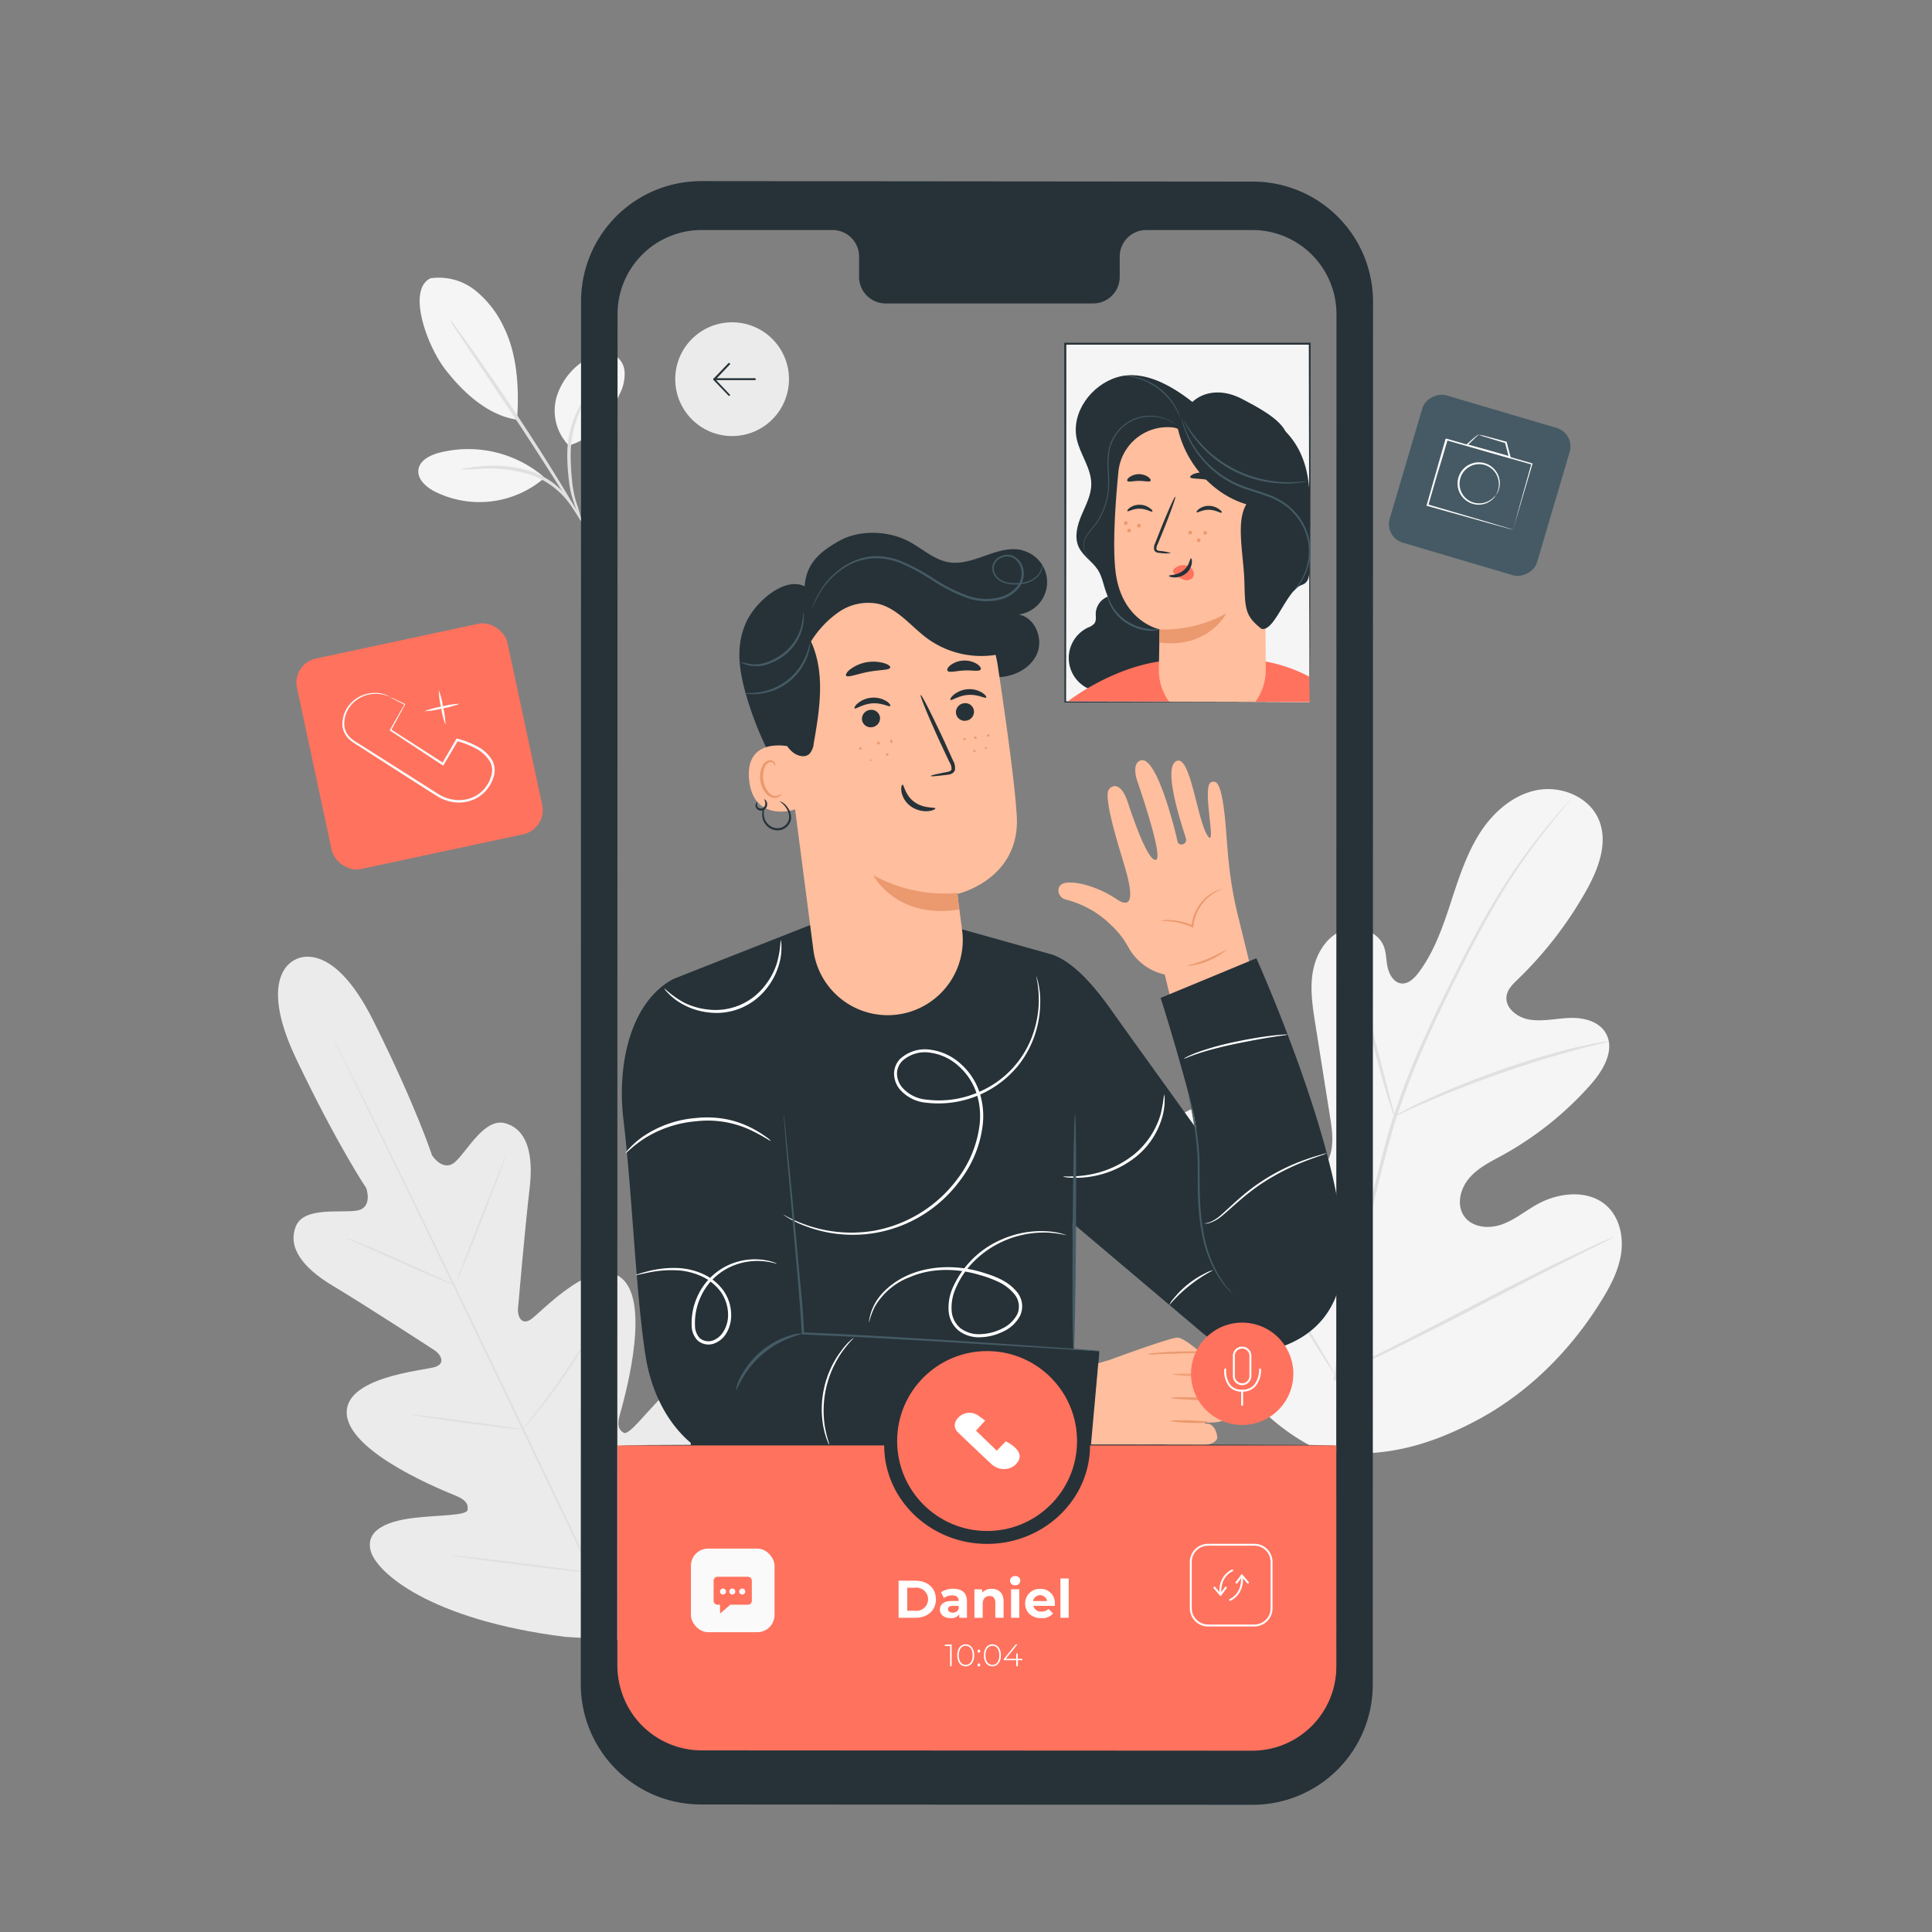 <svg xmlns="http://www.w3.org/2000/svg" viewBox="0 0 500 500"><rect x="0" y="0" width="500" height="500" fill="#808080" stroke="none"/><g id="freepik--background-complete--inject-13"><path d="M76.51,248.32s-10.41,3.59.2,25.83,18.07,33.33,18.07,33.33,1.85,5.14-2.46,5.82-13.72-1.08-15.77,4.11c-2.13,5.39,1.69,10.63,9.58,15.35s24.82,15.7,26.34,16.7,3,3.39.1,4.32-24.16,2.58-22.78,12.64S115.33,386,118,387.11s3.23,2.23,3,3.68-7.46,1.32-13.5,2-12.92,2.6-11.63,8.34,15.41,18.1,50.4,22.49l16.35,1L171.82,411c18.08-30.28,17-49,13.3-53.57s-9.46-.28-13.74,4-8.62,10.08-9.92,9.39-1.82-1.87-1.07-4.61,8.1-27.64,1-34.93-21.48,8.5-24,10.18-3.49-1-3.34-2.74,1.91-21.91,3-31-.65-15.36-6.21-17c-5.35-1.58-9.75,6.91-12.94,9.89s-6.1-1.64-6.1-1.64-4.14-12.7-15.15-34.75S76.3,248.41,76.3,248.41" style="fill:#ebebeb"></path><path d="M163.28,428.5c-8-16.23-21.79-45.31-33.74-70.21s-22.79-47.43-30.73-63.7l-9.42-19.25-2.56-5.24c-.28-.59-.5-1-.65-1.37s-.21-.47-.21-.47.09.15.25.45l.7,1.34,2.65,5.2c2.29,4.51,5.56,11.07,9.56,19.18,8,16.23,18.92,38.74,30.87,63.64s25.67,54,33.61,70.27" style="fill:#e0e0e0"></path><path d="M89.61,320.4a6.25,6.25,0,0,1,1.13.35c.72.26,1.75.65,3,1.15,2.53,1,6,2.49,9.77,4.19l9.68,4.38,2.93,1.31a5.05,5.05,0,0,1,1.07.53,5.38,5.38,0,0,1-1.14-.34c-.72-.26-1.74-.65-3-1.17-2.51-1-6-2.55-9.74-4.25l-9.7-4.32-2.94-1.29A4.23,4.23,0,0,1,89.61,320.4Z" style="fill:#e0e0e0"></path><path d="M118.34,331.29c-.13-.05,2.61-7.31,6.11-16.22S130.9,299,131,299s-2.61,7.31-6.11,16.22S118.47,331.34,118.34,331.29Z" style="fill:#e0e0e0"></path><path d="M135,370.36a5.83,5.83,0,0,1,.69-1l2-2.6c1.7-2.2,4-5.25,6.47-8.7s4.56-6.65,6.07-9l1.79-2.76a4.9,4.9,0,0,1,.71-1,6,6,0,0,1-.54,1.08c-.38.68-.94,1.66-1.66,2.85-1.43,2.38-3.5,5.62-6,9.08s-4.83,6.48-6.59,8.62c-.89,1.07-1.62,1.92-2.14,2.5A5.56,5.56,0,0,1,135,370.36Z" style="fill:#e0e0e0"></path><path d="M106.81,366.23a5.58,5.58,0,0,1,1.12,0l3,.32c2.55.3,6.07.74,10,1.26s7.39,1,9.92,1.4l3,.48a4.76,4.76,0,0,1,1.09.24,4.08,4.08,0,0,1-1.11-.05l-3-.32c-2.54-.29-6.06-.73-9.94-1.25s-7.39-1-9.93-1.4l-3-.48A4.74,4.74,0,0,1,106.81,366.23Z" style="fill:#e0e0e0"></path><path d="M117.11,402.59a7,7,0,0,1,1.43.07l3.87.4c3.27.36,7.78.89,12.76,1.51s9.49,1.2,12.74,1.65l3.86.56a6.84,6.84,0,0,1,1.4.27,7.67,7.67,0,0,1-1.43-.08l-3.87-.4c-3.27-.35-7.78-.88-12.76-1.5s-9.48-1.2-12.74-1.65l-3.85-.56A8.42,8.42,0,0,1,117.11,402.59Z" style="fill:#e0e0e0"></path><path d="M152.34,406.7a8.18,8.18,0,0,1,.84-1.28c.63-.87,1.45-2,2.43-3.39,2-2.86,4.86-6.83,7.85-11.29s5.59-8.57,7.45-11.56l2.2-3.54a10.64,10.64,0,0,1,.86-1.27,7.81,7.81,0,0,1-.69,1.37c-.47.87-1.17,2.11-2.07,3.63-1.78,3-4.34,7.18-7.33,11.65s-5.85,8.41-8,11.23c-1.06,1.4-1.94,2.53-2.56,3.29A8.73,8.73,0,0,1,152.34,406.7Z" style="fill:#e0e0e0"></path><path d="M340.78,375c-25.37-12.53-35.09-41.48-38.25-68.34-.53-4.49-1.73-9.12-.21-13.35s6.07-7.67,10.35-6.4c3.56,1.06,5.59,4.69,7.92,7.6a26.51,26.51,0,0,0,12,8.4c3.06,1,6.72,1.41,9.29-.56,3.52-2.71,3.17-8.1,2.46-12.53L340.4,265c-.7-4.43-1.4-9-.66-13.38s3.19-8.8,7.23-10.62,9.63-.19,11.19,4c.64,1.75.56,3.68,1,5.5s1.57,3.73,3.4,4,3.44-1.28,4.56-2.78c3.9-5.17,6.13-11.42,8.16-17.6s4-12.49,7.37-18,8.57-10.26,14.87-11.59,13.67,1.57,16.23,7.56-.12,12.91-3.33,18.58a100,100,0,0,1-17.63,22.8c-1.25,1.2-2.6,2.51-2.88,4.23-.52,3.11,2.73,5.62,5.8,6.15,3.48.6,7-.29,10.54-.41s7.5.83,9.3,3.9c2.51,4.26-.56,9.59-3.82,13.28A85.85,85.85,0,0,1,388.79,299c-3.09,1.69-6.36,3.26-8.64,6s-3.27,6.92-1.2,9.8,6.3,3.27,9.62,2.12,6.1-3.48,9.17-5.2c5.75-3.23,13.69-4,18.4.66,3.09,3.08,4.05,7.87,3.38,12.19s-2.76,8.29-5.06,12c-8,13-19.13,24.09-32.53,31.15S355.62,378,340.78,375" style="fill:#f5f5f5"></path><path d="M345.13,357.19A402.66,402.66,0,0,1,354.4,312q1.55-5.94,3-11.72c1-3.85,2-7.66,3.21-11.33a199.65,199.65,0,0,1,8.14-20.7c2.91-6.46,5.9-12.48,8.74-18.09s5.61-10.78,8.33-15.39A159.06,159.06,0,0,1,400.28,214c1.89-2.31,3.41-4.06,4.46-5.23.51-.55.9-1,1.2-1.32a3.33,3.33,0,0,1,.43-.43,3.29,3.29,0,0,1-.37.49l-1.14,1.37c-1,1.21-2.48,3-4.33,5.32a170.12,170.12,0,0,0-14.17,20.87c-2.67,4.62-5.4,9.8-8.22,15.41s-5.78,11.64-8.66,18.09a205.15,205.15,0,0,0-8.06,20.63c-1.2,3.65-2.18,7.44-3.19,11.29s-2,7.77-3,11.72a412.93,412.93,0,0,0-9.32,45.11" style="fill:#e0e0e0"></path><path d="M360.88,288.86a8.51,8.51,0,0,1-.72-1.83c-.42-1.19-1-2.93-1.62-5.09-1.3-4.33-2.89-10.36-4.62-17s-3.4-12.65-4.76-16.94c-.68-2.15-1.24-3.88-1.65-5.08A9,9,0,0,1,347,241a8.73,8.73,0,0,1,.84,1.77c.5,1.16,1.15,2.87,1.9,5,1.51,4.26,3.28,10.25,5,16.92s3.21,12.51,4.38,17.06c.54,2.05,1,3.77,1.36,5.16A9.5,9.5,0,0,1,360.88,288.86Z" style="fill:#e0e0e0"></path><path d="M416.31,269.52a13.36,13.36,0,0,1-2.24.61c-1.44.36-3.53.86-6.1,1.56-5.14,1.36-12.17,3.48-19.83,6.17s-14.48,5.43-19.36,7.56c-2.44,1-4.4,1.94-5.76,2.55a12.79,12.79,0,0,1-2.14.89,12.32,12.32,0,0,1,2-1.18c1.32-.7,3.24-1.69,5.67-2.8,4.83-2.27,11.64-5.1,19.32-7.81a205,205,0,0,1,20-6c2.59-.62,4.71-1,6.18-1.29A11.58,11.58,0,0,1,416.31,269.52Z" style="fill:#e0e0e0"></path><path d="M345.67,356a3.69,3.69,0,0,1-.49-.64c-.35-.52-.78-1.15-1.29-1.92-1.12-1.66-2.66-4.12-4.53-7.18-3.75-6.12-8.66-14.73-13.95-24.31s-10.12-18.22-13.73-24.41l-4.3-7.31-1.16-2a3,3,0,0,1-.36-.73,3,3,0,0,1,.5.64l1.29,1.91c1.11,1.67,2.66,4.13,4.53,7.19,3.75,6.11,8.66,14.73,13.95,24.31s10.11,18.22,13.73,24.41l4.3,7.31c.46.8.84,1.46,1.16,2A2.72,2.72,0,0,1,345.67,356Z" style="fill:#e0e0e0"></path><path d="M417.77,320.07a3.76,3.76,0,0,1-.71.42c-.56.29-1.25.65-2.09,1.07l-7.72,3.87c-6.51,3.27-15.46,7.88-25.34,13S363,348.07,356.44,351.2c-3.29,1.57-6,2.81-7.84,3.63l-2.15.93a3.44,3.44,0,0,1-.78.28,2.71,2.71,0,0,1,.71-.43l2.09-1.07,7.71-3.87c6.52-3.26,15.47-7.88,25.35-13S400.41,328,407,324.9c3.29-1.57,6-2.81,7.83-3.63l2.16-.93A2.91,2.91,0,0,1,417.77,320.07Z" style="fill:#e0e0e0"></path><path d="M111.57,72A15.09,15.09,0,0,1,123,75.16a26.57,26.57,0,0,1,7.4,9.54c3.49,7,4,16.08,3.41,23.91-8.64-1.25-15.34-8.85-18.5-12.91-5-6.43-10.1-21.07-3.72-23.75" style="fill:#f5f5f5"></path><path d="M147.2,115.29a12.92,12.92,0,0,1-3.15-12.57,17.16,17.16,0,0,1,8.49-10.18c1.84-1,4.07-1.71,6-.91a5.5,5.5,0,0,1,3.11,4.65,11.23,11.23,0,0,1-1.27,5.68c-2.85,6.09-6.72,11.47-13.19,13.33" style="fill:#f5f5f5"></path><path d="M150.46,134.69a25.29,25.29,0,0,1-2-4.78,23.83,23.83,0,0,1-1.22-5.55,52.81,52.81,0,0,1-.43-6.91,25.82,25.82,0,0,1,3.13-12.17,18.25,18.25,0,0,1,2.23-3.1c.63-.66,1-1,1.05-.94s-1.28,1.53-2.74,4.34a27.68,27.68,0,0,0-2.79,11.89,60.79,60.79,0,0,0,.36,6.81,26.89,26.89,0,0,0,1,5.44A36.51,36.51,0,0,1,150.46,134.69Z" style="fill:#e0e0e0"></path><path d="M116.46,82.75a15.11,15.11,0,0,1,1.63,2.06c1,1.36,2.44,3.34,4.19,5.8,3.49,4.93,8.25,11.8,13.31,19.51s9.44,14.83,12.5,20c1.54,2.6,2.75,4.73,3.56,6.21a15.92,15.92,0,0,1,1.19,2.35,14.31,14.31,0,0,1-1.48-2.18l-3.8-6.06c-3.19-5.12-7.66-12.17-12.71-19.88L121.77,91l-4-6A14,14,0,0,1,116.46,82.75Z" style="fill:#e0e0e0"></path><path d="M140.49,123.2a30.2,30.2,0,0,0-26.93-6c-2.36.64-5,2-5.28,4.4s1.92,4.39,4.08,5.53a25.8,25.8,0,0,0,28.43-3.34" style="fill:#f5f5f5"></path><path d="M119.28,121.46a4.21,4.21,0,0,1,1.34-.32c.88-.16,2.15-.31,3.74-.46a34,34,0,0,1,12.37,1.07,21.31,21.31,0,0,1,6.19,3.06,20.17,20.17,0,0,1,4,3.93,19.42,19.42,0,0,1,2.05,3.17,4.38,4.38,0,0,1,.56,1.27c-.16.09-1.07-1.66-3.09-4.05a20.91,20.91,0,0,0-10-6.54,38.32,38.32,0,0,0-12.08-1.29A42.45,42.45,0,0,1,119.28,121.46Z" style="fill:#e0e0e0"></path></g><g id="freepik--Icons--inject-13"><rect x="363.05" y="105.71" width="39.76" height="39.76" rx="4.98" transform="translate(153.94 457.21) rotate(-73.53)" style="fill:#455a64"></rect><path d="M391.62,137.08a1.91,1.91,0,0,1,.07-.34l.24-.93.95-3.48L396.32,120l.13.24-22.14-6.3.29-.16h0v0l0,.07,0,.15-.08.29-.17.57L374,116c-.22.76-.44,1.51-.65,2.25L372,122.66c-.83,2.85-1.62,5.58-2.35,8.13l-.15-.26,15.9,4.67,4.53,1.36,1.22.37.43.15-.4-.09-1.19-.31-4.52-1.24-16.09-4.5-.21-.06.06-.21c.73-2.55,1.5-5.28,2.32-8.14.41-1.43.82-2.9,1.25-4.39.21-.74.43-1.49.64-2.25l.33-1.14.17-.58.08-.28,0-.15,0-.07v0h0l.3-.16,22.12,6.38.19.06-.05.19c-1.52,5.14-2.78,9.4-3.67,12.43-.44,1.44-.78,2.59-1,3.41-.12.36-.21.65-.28.88A1.92,1.92,0,0,1,391.62,137.08Z" style="fill:#fafafa"></path><path d="M382.74,112.51a13.2,13.2,0,0,1,2,.43c1.24.32,3,.79,5.09,1.37l.11,0,0,.12c.31,1.19.65,2.48,1,3.84l.11.4-.4-.12-2.1-.6c-3.49-1-6.65-1.93-8.95-2.63l-.29-.09.22-.2c1.86-1.71,3.11-2.7,3.2-2.55,0,0-.3.24-.82.72l-2.15,2.08-.07-.29c2.33.62,5.5,1.5,9,2.5l2.1.61-.3.28-1-3.84.15.15c-2.08-.61-3.82-1.15-5-1.53A11.2,11.2,0,0,1,382.74,112.51Z" style="fill:#fafafa"></path><path d="M387.1,128.21s.24-.4.52-1.18a5.2,5.2,0,0,0,0-3.4,5.07,5.07,0,1,0-4.7,6.64,5.28,5.28,0,0,0,3.2-1.17c.64-.52.9-.92.94-.89a1.07,1.07,0,0,1-.17.3,4.14,4.14,0,0,1-.65.73,5.24,5.24,0,0,1-3.31,1.37,5.48,5.48,0,0,1-4.71-2.31,5.39,5.39,0,0,1-1-3.05,5.44,5.44,0,0,1,3.77-5.32,5.44,5.44,0,0,1,6.94,3.6,5.27,5.27,0,0,1-.18,3.57,4.16,4.16,0,0,1-.48.86C387.19,128.14,387.11,128.22,387.1,128.21Z" style="fill:#fafafa"></path><rect x="80.74" y="165.31" width="55.71" height="55.71" rx="6.37" transform="translate(-38.03 27.01) rotate(-12.08)" style="fill:#FF725E"></rect><path d="M101,180.42a5.79,5.79,0,0,1,1,.42l2.8,1.34.11,0-.06.12c-.92,1.71-2.15,4-3.63,6.7l-.06-.26,13.64,8.75-.4.09c1.16-2,2.39-4.09,3.65-6.27l.12-.19.21.05a21.4,21.4,0,0,1,5,1.93,9.6,9.6,0,0,1,4.11,3.86,5,5,0,0,1,.44,1.42l.11.75-.06.76a5.07,5.07,0,0,1-.34,1.47,6.41,6.41,0,0,1-.58,1.38,9.1,9.1,0,0,1-4.35,4.13,9.77,9.77,0,0,1-6,.62,11,11,0,0,1-2.81-1c-.88-.46-1.64-1-2.45-1.5l-9.13-5.83-8.25-5.3-1.91-1.22a11.31,11.31,0,0,1-1.79-1.32,5.4,5.4,0,0,1-1.77-3.77,7.92,7.92,0,0,1,3-6.32,8.52,8.52,0,0,1,5-1.9,8.33,8.33,0,0,1,3.34.51,6.71,6.71,0,0,1,.8.36,1.11,1.11,0,0,1,.26.15,9.87,9.87,0,0,0-4.39-.76,8.28,8.28,0,0,0-4.76,1.92,7.57,7.57,0,0,0-2.75,6A4.92,4.92,0,0,0,90.78,191a11.06,11.06,0,0,0,1.74,1.25l1.91,1.2,8.28,5.24,9.15,5.8c.8.5,1.59,1.05,2.4,1.47a10.19,10.19,0,0,0,2.64.91,9.13,9.13,0,0,0,5.57-.58,8.36,8.36,0,0,0,4-3.83,6.54,6.54,0,0,0,.54-1.29,4.7,4.7,0,0,0,.31-1.32l.06-.67-.1-.65a4.29,4.29,0,0,0-.39-1.26,9,9,0,0,0-3.83-3.59,20.81,20.81,0,0,0-4.84-1.88l.33-.15-3.69,6.25-.16.26-.24-.16L101,189.12l-.16-.1.09-.16,3.77-6.63,0,.17L102,181A6.82,6.82,0,0,1,101,180.42Z" style="fill:#fafafa"></path><path d="M115.29,187.58a19.83,19.83,0,0,1-1.12-4.43,19.57,19.57,0,0,1-.61-4.54,20.49,20.49,0,0,1,1.12,4.44A20.13,20.13,0,0,1,115.29,187.58Z" style="fill:#fafafa"></path><path d="M119,182.12a21.51,21.51,0,0,1-4.52,1.23,22.52,22.52,0,0,1-4.66.72,21.45,21.45,0,0,1,4.52-1.22A21.17,21.17,0,0,1,119,182.12Z" style="fill:#fafafa"></path></g><g id="freepik--character-2--inject-13"><rect x="275.65" y="88.96" width="63.27" height="92.77" style="fill:#f5f5f5"></rect><path d="M338.91,181.73s0-.16,0-.46,0-.74,0-1.31c0-1.17,0-2.87,0-5.08,0-4.45,0-10.92-.07-19.1,0-16.34-.07-39.5-.12-66.82l.24.24-63.26,0h0l.26-.26c0,34.9,0,67.11-.06,92.77l-.2-.21,46,.11,12.74.05,3.35,0c.76,0,1.16,0,1.16,0l-1.11,0-3.31,0-12.7.05-46.14.11h-.21v-.21c0-25.66,0-57.87-.05-92.77V88.7h.26l63.26,0h.24V89c0,27.38-.09,50.59-.12,67,0,8.15,0,14.61-.06,19,0,2.19,0,3.88,0,5,0,.56,0,1,0,1.29S338.91,181.73,338.91,181.73Z" style="fill:#263238"></path><path d="M281.62,178.19a8.72,8.72,0,0,1,.07-15.83,3.67,3.67,0,0,0,1.53-1c.56-.74.34-1.78.36-2.71a4.88,4.88,0,0,1,4.7-4.56l14.25,5.6v15Z" style="fill:#263238"></path><path d="M276.41,181.48S287,173.15,300,171.19s27.51,0,27.51,0a40.11,40.11,0,0,1,11.35,3.93l.07,6.57-14-.05Z" style="fill:#FF725E"></path><path d="M332.93,112.21c-1.36-3.77-7.8-7-11.34-8.89-5.29-2.81-10.09-2-13,.7-5.51-4.32-12.71-8.4-19.42-6.41s-12,9.11-10.51,16c.86,4,3.79,7.58,3.76,11.71,0,2.81-1.42,5.39-2.52,8s-1.91,5.59-.77,8.16c1.07,2.39,3.57,3.82,5,6,1.14,1.8,1.46,4,2.21,6,2.8,7.39,11.76,11.28,19.5,9.71s14-7.65,17.47-14.76,4.4-15.17,4.56-23.06" style="fill:#263238"></path><path d="M327.57,173.43l-.27-55.63-23.4-7.13a12.78,12.78,0,0,0-14.46,11.44c-.84,8.62-1.54,19.46-.71,26,1.63,12.83,11.36,14.76,11.36,14.76s-.08,4.76-.18,10.33a13.78,13.78,0,0,0,2.66,8.41H324.9A13.76,13.76,0,0,0,327.57,173.43Z" style="fill:#ffbe9d"></path><path d="M300.09,162.9a33.34,33.34,0,0,0,17.25-4.13s-4.57,9.12-17.31,7.52Z" style="fill:#eb996e"></path><path d="M308,123.47c.16.49,1.93.32,4,.63s3.71.93,4,.51c.13-.2-.15-.66-.81-1.15a6.8,6.8,0,0,0-2.94-1.13,6.65,6.65,0,0,0-3.14.27C308.34,122.88,308,123.25,308,123.47Z" style="fill:#263238"></path><path d="M291.75,124.45c.3.41,1.53,0,3,0s2.68.36,3,0c.13-.2-.05-.61-.58-1a4.28,4.28,0,0,0-4.81,0C291.81,123.84,291.62,124.25,291.75,124.45Z" style="fill:#263238"></path><path d="M307.55,137.86a.47.47,0,0,0,.48.45.48.48,0,0,0,.46-.48.47.47,0,0,0-.94,0Z" style="fill:#eb996e"></path><path d="M294.28,136a.47.47,0,1,0,.93,0,.48.48,0,0,0-.48-.46A.47.47,0,0,0,294.28,136Z" style="fill:#eb996e"></path><path d="M291.74,137.32a.47.47,0,0,0,.48.45.47.47,0,1,0,0-.94A.48.48,0,0,0,291.74,137.32Z" style="fill:#eb996e"></path><path d="M290.89,135.39a.47.47,0,1,0,.45-.48A.47.47,0,0,0,290.89,135.39Z" style="fill:#eb996e"></path><path d="M309.76,139.85a.46.46,0,0,0,.48.45.47.47,0,1,0-.48-.45Z" style="fill:#eb996e"></path><path d="M311.44,137.92a.47.47,0,1,0,.45-.49A.48.48,0,0,0,311.44,137.92Z" style="fill:#eb996e"></path><path d="M303.74,108.72a22.09,22.09,0,0,1,23.59-1.2c7.25,4.27,11.2,10.43,11.58,20.59v12.95c-.38,5.9.88,9.32-2,10.32-4,1.36-7,12.12-10.42,11.37-4.21-3.27-4.28-5.18-4.43-11.87-.16-7.19-2.32-15.74.5-20.37-9.3-2.77-16.72-11.67-18.14-21.78" style="fill:#263238"></path><path d="M290.68,97.21c0,.07,1.1.07,2.81.46a10.93,10.93,0,0,1,1.38.4,14.85,14.85,0,0,1,1.54.58,18.73,18.73,0,0,1,3.25,1.9,18.53,18.53,0,0,1,2.76,2.56c.36.45.73.87,1,1.3a12.58,12.58,0,0,1,.77,1.21c.88,1.52,1.2,2.58,1.26,2.55a4,4,0,0,0-.22-.73,6,6,0,0,0-.33-.85,10.52,10.52,0,0,0-.53-1.07,12.51,12.51,0,0,0-.75-1.25c-.28-.44-.64-.87-1-1.34a16.24,16.24,0,0,0-6.1-4.52,16.17,16.17,0,0,0-1.57-.58,14,14,0,0,0-1.41-.36,10.71,10.71,0,0,0-1.19-.19,6.41,6.41,0,0,0-.9-.07A3.78,3.78,0,0,0,290.68,97.21Z" style="fill:#455a64"></path><path d="M283.25,146l-.09-.1-.27-.31a14.75,14.75,0,0,1-1-1.19,6.78,6.78,0,0,1-1.21-2.15,3.93,3.93,0,0,1-.16-1.51,4.16,4.16,0,0,1,.52-1.61,27.85,27.85,0,0,1,2.41-3.19,17.95,17.95,0,0,0,3.49-9,35.88,35.88,0,0,0,0-5.48,19.27,19.27,0,0,1,.31-5.4,11,11,0,0,1,5.86-7.2,10.38,10.38,0,0,1,3.81-1,11.45,11.45,0,0,1,5.62,1,12.44,12.44,0,0,1,1.37.77l.34.22c.08,0,.12.08.12.07a8,8,0,0,0-1.78-1.16,11.24,11.24,0,0,0-5.68-1.14,10.33,10.33,0,0,0-3.91,1,11.3,11.3,0,0,0-6,7.35,18.83,18.83,0,0,0-.33,5.48,39.69,39.69,0,0,1,.05,5.44,18,18,0,0,1-3.4,8.89,27.15,27.15,0,0,0-2.4,3.23,4.36,4.36,0,0,0-.53,1.7,4,4,0,0,0,.2,1.57,6.68,6.68,0,0,0,1.27,2.17c.44.53.82.91,1.07,1.16l.3.29Z" style="fill:#455a64"></path><path d="M291.77,132.28c.19.22,1.45-.67,3.2-.63s3,.94,3.22.73-.1-.48-.65-.9a4.43,4.43,0,0,0-2.57-.85,4.26,4.26,0,0,0-2.56.77C291.86,131.8,291.67,132.18,291.77,132.28Z" style="fill:#263238"></path><path d="M309.7,132.57c.2.21,1.45-.68,3.21-.64s3,.95,3.22.74-.1-.49-.66-.91a4.47,4.47,0,0,0-2.57-.84,4.21,4.21,0,0,0-2.56.77C309.79,132.09,309.6,132.47,309.7,132.57Z" style="fill:#263238"></path><path d="M303.07,143.16a11.61,11.61,0,0,0-2.84-.57c-.45-.05-.87-.15-.94-.46a2.27,2.27,0,0,1,.33-1.32c.44-1.08.9-2.21,1.39-3.39,1.94-4.82,3.35-8.79,3.15-8.87s-1.92,3.77-3.86,8.6c-.46,1.19-.91,2.32-1.34,3.41a2.55,2.55,0,0,0-.26,1.75,1.11,1.11,0,0,0,.72.67,3.38,3.38,0,0,0,.76.12A11.42,11.42,0,0,0,303.07,143.16Z" style="fill:#263238"></path><path d="M303.73,147.41a3.17,3.17,0,0,1,2.86-1.12,2.89,2.89,0,0,1,2,1.11,1.83,1.83,0,0,1,.1,2.09,2.11,2.11,0,0,1-2.31.54,6.52,6.52,0,0,1-2.22-1.38,1.89,1.89,0,0,1-.49-.53.59.59,0,0,1,0-.66" style="fill:#FF725E"></path><path d="M308.21,144.48c-.28,0-.32,1.88-2,3.2s-3.68,1.07-3.7,1.34c0,.12.44.38,1.3.42a4.78,4.78,0,0,0,3.09-1,4.14,4.14,0,0,0,1.54-2.69C308.55,145,308.34,144.47,308.21,144.48Z" style="fill:#263238"></path><path d="M338.27,124.55a7,7,0,0,1-1.46.31,27.06,27.06,0,0,1-4.08.28,29.77,29.77,0,0,1-23.44-11.54,27.2,27.2,0,0,1-2.26-3.4,8.18,8.18,0,0,1-.65-1.34,9.1,9.1,0,0,1,.83,1.24,32.9,32.9,0,0,0,2.37,3.27,30.84,30.84,0,0,0,23.16,11.4,33.26,33.26,0,0,0,4-.11A9.6,9.6,0,0,1,338.27,124.55Z" style="fill:#455a64"></path><path d="M334.77,153s.56-.67,1.43-2a16.14,16.14,0,0,0,2.38-6.11,14.33,14.33,0,0,0-1.81-9.39,15.53,15.53,0,0,0-3.73-4.33,18.37,18.37,0,0,0-5.45-2.86c-2-.73-4-1.28-5.95-2a24.85,24.85,0,0,1-5.25-2.66,26,26,0,0,1-7-7,24.32,24.32,0,0,1-3-6,16,16,0,0,1-.5-1.75,4.51,4.51,0,0,1-.12-.63c.06,0,.25.84.81,2.31a26.13,26.13,0,0,0,10.07,12.65,24.72,24.72,0,0,0,5.17,2.58c1.88.7,3.91,1.25,5.95,2a18.91,18.91,0,0,1,5.59,3,15.72,15.72,0,0,1,3.82,4.5,14.5,14.5,0,0,1,1.76,9.68,15.51,15.51,0,0,1-2.58,6.16,12.48,12.48,0,0,1-1.14,1.42A2.91,2.91,0,0,1,334.77,153Z" style="fill:#455a64"></path><path d="M300.09,162.9s-.23.12-.67.21a9,9,0,0,1-1.93.14,12.5,12.5,0,0,1-6-2,11.35,11.35,0,0,1-4.19-4.74,9.56,9.56,0,0,1-.64-1.81,1.82,1.82,0,0,1-.09-.71c.09,0,.32,1,1.06,2.36a11.93,11.93,0,0,0,4.14,4.46,13.47,13.47,0,0,0,5.77,2C299.09,163,300.08,162.81,300.09,162.9Z" style="fill:#455a64"></path></g><g id="freepik--character-1--inject-13"><path d="M312.51,216.26c-2.64-4-4.36-20.31-7.79-19.39-4.38,1.16,1.77,18.53,2.2,20.12s-1.87,2.2-2.18.75c-.44-2.09-5.34-22.49-9.61-20.93-2.37.87-.85,5.19-.85,5.19s6.94,19.85,4.9,20.51-6-10.91-7.35-15c-1.27-3.93-3.38-5.05-4.84-3.21S289.2,218,290.4,222s4.7,14.77-1.38,10.73-12.25-4.92-14.06-4-1.14,3.75,1.09,4.12a27.31,27.31,0,0,1,6.78,2.87,26.22,26.22,0,0,1,4.65,3.63,22.8,22.8,0,0,1,4.63,5.94,14.18,14.18,0,0,0,9.32,6.91h0l1.83,7.47,20.79-7.74-3.46-14.12c-2.74-10.78-2.85-18.5-3.48-25.18-1-10.66-2.4-10.61-3.61-10.22C310.85,203.21,315.09,220.13,312.51,216.26Z" style="fill:#ffbe9d"></path><path d="M316.31,230a22.29,22.29,0,0,0-2.73,1.53,11.72,11.72,0,0,0-4.3,6,10.72,10.72,0,0,0-.44,2.23l0,.36-.32-.15a18.17,18.17,0,0,0-5.74-1.53c-1.49-.15-2.39-.1-2.4-.17a7.36,7.36,0,0,1,2.42-.16,16.49,16.49,0,0,1,5.93,1.4l-.36.21a11.18,11.18,0,0,1,.45-2.35,11.54,11.54,0,0,1,2-3.76,11.15,11.15,0,0,1,2.58-2.34,10.49,10.49,0,0,1,2.1-1A2.39,2.39,0,0,1,316.31,230Z" style="fill:#eb996e"></path><path d="M317.48,245.81A18.73,18.73,0,0,1,307.3,250c0-.15,2.4-.66,5.21-1.84S317.39,245.68,317.48,245.81Z" style="fill:#eb996e"></path><path d="M323.54,350.12a22.6,22.6,0,0,1-12.43-5.24l-33.55-28.36.3,32.69,6.65.48L282.64,374H178.77l0-.58c-6.39-5.44-10.32-13.64-11.71-22.59-2.53-16.18-3.47-42.55-5.73-61.19-1.58-13.12,1.31-30.11,13-36.31l9-3.55h0l28.38-11.18,36.46,1.68,24.34,6.83c6.75,2.56,12.57,10.65,16.72,16.61l20.29,28.23c-.22-4.61-8.62-32.43-9.17-33.68L325.15,248s25.59,56.86,22.15,81.43C344.43,349.9,323.54,350.12,323.54,350.12Z" style="fill:#263238"></path><path d="M275.15,304.52c0-.15,2.27.15,5.82-.37a25.86,25.86,0,0,0,12.42-5.29,21.19,21.19,0,0,0,7-10.53,41.73,41.73,0,0,0,.87-5.1,3.71,3.71,0,0,1,.15,1.4,15.87,15.87,0,0,1-.45,3.82,20.26,20.26,0,0,1-7,10.95,25.08,25.08,0,0,1-12.89,5.27,23.55,23.55,0,0,1-4.35.09A5.94,5.94,0,0,1,275.15,304.52Z" style="fill:#fff"></path><path d="M277.83,349.69c.25,0,.53-13.77.64-30.74s0-30.75-.24-30.76-.52,13.76-.64,30.74S277.59,349.68,277.83,349.69Z" style="fill:#455a64"></path><path d="M190.47,359.82a9.06,9.06,0,0,1,1.13-3.33,21.42,21.42,0,0,1,12.64-10.79,9,9,0,0,1,3.46-.6c0,.13-1.28.39-3.26,1.15a24.18,24.18,0,0,0-12.32,10.52C191.06,358.61,190.6,359.86,190.47,359.82Z" style="fill:#455a64"></path><path d="M202.72,314.38a2.21,2.21,0,0,1,.4.17l1.11.59a37.82,37.82,0,0,0,4.45,1.88,35.23,35.23,0,0,0,17.47,1.5A34.53,34.53,0,0,0,247.86,305a28.71,28.71,0,0,0,5.68-14.12,19.24,19.24,0,0,0-.83-8,16.1,16.1,0,0,0-4.49-6.86,13.54,13.54,0,0,0-7.32-3.56,8.7,8.7,0,0,0-7.33,2.06,4.71,4.71,0,0,0-1.43,3.32,5.82,5.82,0,0,0,1.2,3.42,9.37,9.37,0,0,0,6.34,3.31,25.6,25.6,0,0,0,13.62-1.95,25.25,25.25,0,0,0,14.35-16,26.93,26.93,0,0,0,1.19-7.5,29,29,0,0,0-.35-4.81c-.09-.5-.17-.91-.23-1.23a1.28,1.28,0,0,1-.05-.43,20.09,20.09,0,0,1,1,6.47,26.55,26.55,0,0,1-1.06,7.63,26,26,0,0,1-4.68,9.06,26.67,26.67,0,0,1-23.85,9.56,10.13,10.13,0,0,1-6.87-3.59,6.59,6.59,0,0,1-1.37-3.9A5.53,5.53,0,0,1,233,274a9.51,9.51,0,0,1,8-2.3,14.42,14.42,0,0,1,7.77,3.76,17,17,0,0,1,4.72,7.22,19.93,19.93,0,0,1,.85,8.33,29.22,29.22,0,0,1-5.88,14.49,34.41,34.41,0,0,1-39.9,11.85A25.38,25.38,0,0,1,202.72,314.38Z" style="fill:#fff"></path><path d="M161.9,298.44a5.54,5.54,0,0,1,1-1.27,22.43,22.43,0,0,1,3.36-2.93,28.19,28.19,0,0,1,13.79-4.89,26.76,26.76,0,0,1,8.12.34,24.77,24.77,0,0,1,6.26,2.2,28.08,28.08,0,0,1,3.81,2.32,6,6,0,0,1,1.25,1.05c-.09.14-2-1.27-5.31-2.83a26.12,26.12,0,0,0-14-2.25,29.73,29.73,0,0,0-13.54,4.54C163.54,296.78,162,298.56,161.9,298.44Z" style="fill:#fff"></path><path d="M171.87,255.72a25.46,25.46,0,0,0,5,3.67,18.21,18.21,0,0,0,6.42,1.88,16.09,16.09,0,0,0,14.52-6,18.25,18.25,0,0,0,3.21-5.86,25.57,25.57,0,0,0,1-6.16,5.08,5.08,0,0,1,.21,1.69,15.09,15.09,0,0,1-.62,4.64,17.79,17.79,0,0,1-3.18,6.18A16.4,16.4,0,0,1,183.25,262a17.68,17.68,0,0,1-6.61-2.12,15.45,15.45,0,0,1-3.72-2.84A5.21,5.21,0,0,1,171.87,255.72Z" style="fill:#fff"></path><path d="M224.91,342.32a6.42,6.42,0,0,1,.13-1.18,12.73,12.73,0,0,1,1.1-3.23c1.26-2.68,4.39-6.05,9.33-8.1s11.57-2.61,18.32-.65c3.3,1,7.08,2.19,9.55,5.4a5.79,5.79,0,0,1,.7,5.86,9.22,9.22,0,0,1-4.44,4.19,14.12,14.12,0,0,1-5.9,1.47,8.61,8.61,0,0,1-5.66-1.76,7.23,7.23,0,0,1-2.54-5.14,12.76,12.76,0,0,1,.85-5.39,24.24,24.24,0,0,1,12.84-13,25.27,25.27,0,0,1,12.26-2.1,17.25,17.25,0,0,1,4.48.94c0,.11-1.59-.42-4.5-.62a25.69,25.69,0,0,0-12,2.32,25.09,25.09,0,0,0-7,4.75,22.46,22.46,0,0,0-5.37,8,12.24,12.24,0,0,0-.78,5.07,6.45,6.45,0,0,0,2.26,4.57,7.84,7.84,0,0,0,5.14,1.56,13.41,13.41,0,0,0,5.54-1.38,8.57,8.57,0,0,0,4.06-3.79,5,5,0,0,0-.61-5,11.7,11.7,0,0,0-4.17-3.31,29.32,29.32,0,0,0-4.93-1.83c-6.61-2-13.1-1.6-17.88.46a17.75,17.75,0,0,0-9.27,7.7A18.38,18.38,0,0,0,224.91,342.32Z" style="fill:#fff"></path><path d="M164.49,330a2.81,2.81,0,0,1,.75-.3c.5-.17,1.25-.4,2.22-.64a27,27,0,0,1,8.49-.87,17.87,17.87,0,0,1,5.77,1.43,13.3,13.3,0,0,1,5.39,4.23,11,11,0,0,1,2.09,7.26A8.84,8.84,0,0,1,188,345a6.17,6.17,0,0,1-3.26,2.73,4.3,4.3,0,0,1-4.21-.83A5.59,5.59,0,0,1,179,343a16.68,16.68,0,0,1,1.46-7.41,16.2,16.2,0,0,1,9.09-8.62,16.45,16.45,0,0,1,8.48-.84,13.25,13.25,0,0,1,2.25.57,2.92,2.92,0,0,1,.75.33c0,.08-1.07-.34-3-.58a16.82,16.82,0,0,0-8.21,1.07,15.73,15.73,0,0,0-8.6,8.38,16,16,0,0,0-1.36,7.06,4.86,4.86,0,0,0,1.21,3.33,3.5,3.5,0,0,0,3.39.64,5.45,5.45,0,0,0,2.81-2.38,8.15,8.15,0,0,0,1.13-3.53,10.32,10.32,0,0,0-1.91-6.75,12.71,12.71,0,0,0-5-4,17.64,17.64,0,0,0-5.54-1.47,28.89,28.89,0,0,0-8.36.59C165.58,329.79,164.51,330.08,164.49,330Z" style="fill:#fff"></path><path d="M319,334.8a2.25,2.25,0,0,1-.42-.36,15.51,15.51,0,0,1-1.1-1.13,23.77,23.77,0,0,1-3.27-4.79,32.73,32.73,0,0,1-2.91-8.09A57.69,57.69,0,0,1,310.05,310c-.15-3.73,0-7.3-.12-10.5A72.65,72.65,0,0,0,309,291c-.38-2.41-.77-4.34-1-5.68-.13-.62-.23-1.13-.31-1.54a2,2,0,0,1-.08-.54,1.81,1.81,0,0,1,.18.52c.1.34.24.85.4,1.52.34,1.32.78,3.25,1.21,5.65a65.4,65.4,0,0,1,1,8.54c.12,3.24,0,6.78.16,10.5a58.63,58.63,0,0,0,1.18,10.37,34,34,0,0,0,2.77,8,26.3,26.3,0,0,0,3.09,4.83C318.47,334.23,319,334.76,319,334.8Z" style="fill:#455a64"></path><path d="M314,328.72a37.83,37.83,0,0,0-11.43,9.09,7,7,0,0,1,1.21-1.81,24.23,24.23,0,0,1,3.74-3.7,23.9,23.9,0,0,1,4.45-2.81A7.05,7.05,0,0,1,314,328.72Z" style="fill:#fff"></path><path d="M343.36,298.45A9,9,0,0,1,342,299c-.88.3-2.17.73-3.73,1.33a59.36,59.36,0,0,0-11.6,5.88c-4.26,2.79-7.55,6.06-10.14,8.22a10,10,0,0,1-3.42,2.05,3.78,3.78,0,0,1-1.08.18c-.25,0-.38,0-.38,0a14.32,14.32,0,0,0,1.4-.34,10.84,10.84,0,0,0,3.25-2.15c2.49-2.19,5.77-5.54,10.09-8.36A52.27,52.27,0,0,1,338.14,300c1.58-.56,2.89-.94,3.79-1.18A7.2,7.2,0,0,1,343.36,298.45Z" style="fill:#fff"></path><path d="M333.23,267.75a4,4,0,0,1-1.07.2l-2.93.44c-2.47.38-5.87,1-9.6,1.78s-7.07,1.67-9.44,2.45-3.76,1.45-3.8,1.38a3.85,3.85,0,0,1,.94-.57,27.87,27.87,0,0,1,2.74-1.16,73,73,0,0,1,9.45-2.61c3.74-.8,7.17-1.35,9.66-1.64,1.25-.14,2.26-.23,3-.27A4.37,4.37,0,0,1,333.23,267.75Z" style="fill:#fff"></path><path d="M264.71,142.44c-6.32-1.71-12.65,4.12-19.12,3.08-3.93-.64-7-3.65-10.51-5.47-5.29-2.73-12.64-3-17.85-.08s-8.53,5.86-9,11.79c-4.92-2.61-12.76,3.74-15.3,9.69s-1.65,12,.11,18.21a85.44,85.44,0,0,0,15.14,29.57c.61.77,1.58,1.62,2.45,1.17a2.13,2.13,0,0,0,.87-1.76c.73-5.78-.2-11.61-.89-17.39s-1.14-11.74.5-17.32,5.8-10.77,11.46-12.09c4.19-1,8.61.25,12.43,2.23s7.2,4.67,10.85,7,7.72,4.15,12,4.19,8.83-2.13,10.53-6.08-.54-9.41-4.77-10.15a8.45,8.45,0,0,0,1.13-16.54Z" style="fill:#263238"></path><path d="M202.08,181.12l8.42,64.71a19.4,19.4,0,0,0,22.69,16.59h0A19.43,19.43,0,0,0,249,240.79c-.64-4.87-1.17-8.93-1.2-9.44,0,0,16.27-3.69,15.34-20.15-.45-7.95-2.71-24.26-4.93-39a30.71,30.71,0,0,0-32.48-26l-1.59.11C207.09,148.46,199.43,164.15,202.08,181.12Z" style="fill:#ffbe9d"></path><path d="M247.8,231.11A38.34,38.34,0,0,1,226,226.5s5.88,11.48,22.19,8.87Z" style="fill:#eb996e"></path><path d="M252.06,184a2.34,2.34,0,0,1-2.1,2.52,2.25,2.25,0,0,1-2.56-2,2.35,2.35,0,0,1,2.1-2.52A2.24,2.24,0,0,1,252.06,184Z" style="fill:#263238"></path><path d="M255.23,180.53c-.27.32-2.14-.87-4.67-.69s-4.29,1.57-4.59,1.28c-.14-.12.12-.7.88-1.34a6.53,6.53,0,0,1,3.65-1.41,6.21,6.21,0,0,1,3.74.93C255.06,179.85,255.36,180.38,255.23,180.53Z" style="fill:#263238"></path><path d="M227.75,185.67a2.36,2.36,0,0,1-2.1,2.53,2.26,2.26,0,0,1-2.57-1.95,2.36,2.36,0,0,1,2.1-2.53A2.26,2.26,0,0,1,227.75,185.67Z" style="fill:#263238"></path><path d="M230.42,182.71c-.27.33-2.14-.86-4.67-.68s-4.29,1.57-4.58,1.28c-.15-.13.11-.7.88-1.34a6.43,6.43,0,0,1,3.64-1.41,6.19,6.19,0,0,1,3.74.93C230.25,182,230.55,182.57,230.42,182.71Z" style="fill:#263238"></path><path d="M240.88,200.82c0-.14,1.53-.52,4.06-1,.64-.11,1.24-.28,1.32-.73a3.34,3.34,0,0,0-.56-1.89c-.72-1.51-1.47-3.11-2.25-4.78-3.14-6.81-5.45-12.43-5.18-12.55s3,5.29,6.18,12.11c.75,1.68,1.48,3.28,2.17,4.81a3.79,3.79,0,0,1,.51,2.51,1.63,1.63,0,0,1-1,1,4.64,4.64,0,0,1-1.09.23C242.49,200.84,240.9,201,240.88,200.82Z" style="fill:#263238"></path><path d="M233.57,203.08c.41-.05.6,2.69,3.08,4.48s5.38,1.28,5.43,1.66c0,.17-.61.58-1.84.7a6.82,6.82,0,0,1-4.52-1.24,6,6,0,0,1-2.42-3.76C233.12,203.78,233.38,203.08,233.57,203.08Z" style="fill:#263238"></path><path d="M230.39,172.77c-.2.7-2.75.55-5.69,1.11s-5.28,1.54-5.72,1c-.19-.28.18-1,1.1-1.69a10,10,0,0,1,8.69-1.57C229.89,171.93,230.47,172.43,230.39,172.77Z" style="fill:#263238"></path><path d="M253.79,173.28c-.4.6-2.18.13-4.28.24s-3.84.66-4.29.08c-.2-.27,0-.87.78-1.47a6.2,6.2,0,0,1,6.9-.26C253.69,172.41,254,173,253.79,173.28Z" style="fill:#263238"></path><path d="M204.26,193.21c-.29-.11-11.53-2.57-10.39,8.65S206,209.62,206,209.3,204.26,193.21,204.26,193.21Z" style="fill:#ffbe9d"></path><path d="M202.16,205.4s-.18.15-.5.34a2,2,0,0,1-1.46.18c-1.22-.32-2.41-2.1-2.67-4.11a6.55,6.55,0,0,1,.26-2.86,2.28,2.28,0,0,1,1.32-1.65,1,1,0,0,1,1.21.42c.18.3.13.53.19.55s.22-.22.09-.67a1.25,1.25,0,0,0-.52-.66,1.45,1.45,0,0,0-1.1-.17,2.75,2.75,0,0,0-1.87,1.94,6.6,6.6,0,0,0-.36,3.2c.3,2.25,1.67,4.25,3.34,4.55a2.1,2.1,0,0,0,1.76-.48C202.17,205.67,202.2,205.41,202.16,205.4Z" style="fill:#eb996e"></path><path d="M261.45,168.56a23.79,23.79,0,0,1-21.43-3.3c-4.23-3.11-7.66-7.77-12.77-9a13.37,13.37,0,0,0-10.12,2.1,25.83,25.83,0,0,0-7.25,7.65c3.75,8.14,2.26,17.61.7,26.44a4.52,4.52,0,0,1-1.13,2.68c-1.26,1.12-3.31.46-4.55-.68-2-1.81-2.9-4.51-3.56-7.12a46.42,46.42,0,0,1-1.15-18.24,31.63,31.63,0,0,1,7.56-16.49,29.91,29.91,0,0,1,20.37-9.35,36.68,36.68,0,0,1,21.77,6.13,21.51,21.51,0,0,1,7.45,7.48" style="fill:#263238"></path><path d="M269.71,146.07a2.45,2.45,0,0,1,0,1,4.55,4.55,0,0,1-1.42,2.43,7.17,7.17,0,0,1-4.1,1.69,11.86,11.86,0,0,1-2.8,0,6,6,0,0,1-3-1.13,4,4,0,0,1-1.62-3.08,3.5,3.5,0,0,1,2.19-3,4.37,4.37,0,0,1,2-.4,3.63,3.63,0,0,1,2,.74,5.09,5.09,0,0,1,2,3.81,6,6,0,0,1-1.49,4.25,9.09,9.09,0,0,1-3.91,2.59,14.85,14.85,0,0,1-9.68-.38,42.49,42.49,0,0,1-8.66-4.43,53.74,53.74,0,0,0-7.87-4.3,16.77,16.77,0,0,0-7.86-1.34,15.86,15.86,0,0,0-6.6,2.19,19.86,19.86,0,0,0-7,7.29,25.89,25.89,0,0,0-1.27,2.49,7.54,7.54,0,0,1-.41.88.78.78,0,0,1,.06-.24c.06-.15.13-.39.25-.68a19.89,19.89,0,0,1,1.18-2.55,19.52,19.52,0,0,1,7-7.53A16.23,16.23,0,0,1,225.4,144a17,17,0,0,1,8.09,1.33,52.58,52.58,0,0,1,8,4.3A42.47,42.47,0,0,0,250,154a14.32,14.32,0,0,0,9.32.39A8.45,8.45,0,0,0,263,152a5.35,5.35,0,0,0,1.38-3.87,4.61,4.61,0,0,0-1.72-3.45,3.38,3.38,0,0,0-3.51-.31,3.06,3.06,0,0,0-2,2.62,3.55,3.55,0,0,0,1.44,2.76,5.58,5.58,0,0,0,2.76,1.09,11.82,11.82,0,0,0,2.72,0,7,7,0,0,0,4-1.54,4.71,4.71,0,0,0,1.45-2.29A8.18,8.18,0,0,0,269.71,146.07Z" style="fill:#455a64"></path><path d="M191.54,171.27a19.27,19.27,0,0,0,3.5.66,9.76,9.76,0,0,0,3.74-.66,15.91,15.91,0,0,0,4.07-2.32,13.17,13.17,0,0,0,4.55-7,26.44,26.44,0,0,0,.5-3.53,2.6,2.6,0,0,1,.13,1,11.44,11.44,0,0,1-.25,2.65,12.87,12.87,0,0,1-4.58,7.39,15.72,15.72,0,0,1-4.25,2.37,9.56,9.56,0,0,1-3.93.56,9,9,0,0,1-2.61-.6A3,3,0,0,1,191.54,171.27Z" style="fill:#455a64"></path><path d="M192.59,179.37c0-.1,1.34.1,3.46-.16a15.5,15.5,0,0,0,12.52-9.58c.81-2,1-3.31,1.06-3.29a2.6,2.6,0,0,1,0,.94,14,14,0,0,1-.64,2.49,14.92,14.92,0,0,1-12.85,9.83,13.88,13.88,0,0,1-2.57,0A2.73,2.73,0,0,1,192.59,179.37Z" style="fill:#455a64"></path><path d="M222.77,194a.31.31,0,1,1,.18-.37A.29.29,0,0,1,222.77,194Z" style="fill:#eb996e"></path><path d="M227.52,192.61a.36.36,0,1,1,.17-.41A.31.31,0,0,1,227.52,192.61Z" style="fill:#eb996e"></path><path d="M230.76,192.3c-.15,0-.31-.14-.36-.39s0-.47.19-.5.31.14.36.39S230.91,192.27,230.76,192.3Z" style="fill:#eb996e"></path><path d="M225.35,196.9c-.16,0-.29-.06-.29-.16s.11-.18.26-.19.29.06.29.16S225.5,196.89,225.35,196.9Z" style="fill:#eb996e"></path><path d="M229.7,195.57a.32.32,0,1,1,.23-.36A.29.29,0,0,1,229.7,195.57Z" style="fill:#eb996e"></path><path d="M252.56,191.23a.32.32,0,1,1,.18-.38A.29.29,0,0,1,252.56,191.23Z" style="fill:#eb996e"></path><path d="M255.83,190.7c-.15,0-.3-.11-.34-.3a.32.32,0,0,1,.22-.39c.15,0,.3.11.33.3A.31.31,0,0,1,255.83,190.7Z" style="fill:#eb996e"></path><path d="M249.66,191.51a.25.25,0,1,1-.13-.47.25.25,0,1,1,.13.47Z" style="fill:#eb996e"></path><path d="M252.32,194.63a.29.29,0,0,1-.39-.15.28.28,0,1,1,.49-.26A.3.3,0,0,1,252.32,194.63Z" style="fill:#eb996e"></path><path d="M255.1,193.88a.26.26,0,0,1-.23-.29.28.28,0,1,1,.23.29Z" style="fill:#eb996e"></path><path d="M197.87,208.76a7,7,0,0,0-.13,2.58,3.72,3.72,0,0,0,1.39,2.27,3.37,3.37,0,0,0,3.08.58,3.12,3.12,0,0,0,2-2.33,4,4,0,0,0-.65-2.59,5.6,5.6,0,0,0-1.78-1.86c0-.08,1.16.19,2.12,1.65a4.26,4.26,0,0,1,.82,2.88,3.57,3.57,0,0,1-2.37,2.78,3.83,3.83,0,0,1-3.58-.71,4,4,0,0,1-1.46-2.61,4.19,4.19,0,0,1,.18-2C197.68,209,197.84,208.75,197.87,208.76Z" style="fill:#263238"></path><path d="M197.77,206.86c0-.06.42.11.68.72a1.69,1.69,0,0,1,0,1.14,1.63,1.63,0,0,1-1,1,1.53,1.53,0,0,1-1.42-.25,1.27,1.27,0,0,1-.5-1.06c.05-.7.51-.91.53-.85s-.2.34-.13.84a.91.91,0,0,0,.4.66,1.08,1.08,0,0,0,.93.13,1.2,1.2,0,0,0,.7-.68,1.38,1.38,0,0,0,.08-.84C198,207.19,197.71,206.92,197.77,206.86Z" style="fill:#263238"></path><path d="M284.24,352.81,282.33,374l10,0,8.84-.14a62.1,62.1,0,0,0,10.14.27,1,1,0,0,0,.47-.11,8.07,8.07,0,0,0,1.54-.37h0v0c.9-.33,1.83-.91,1.69-1.9-.44-3-2.24-3.28-2.24-3.28l-.91-.06-.07-.26c1.37,0,2.52,0,3.13-.1.29,0,.45-.07.47-.11s3.54-.42,3.27-2.29c-.43-3-2.24-3.28-2.24-3.28l-2.91-.19c1.41,0,2.61,0,3.24-.1.28,0,.45-.06.47-.1s3.54-.43,3.27-2.3c-.44-3-2.24-3.27-2.24-3.27l-2.41-.17c1.14,0,2.09,0,2.62-.09.29,0,.45-.07.47-.11s3.54-.42,3.27-2.29c-.43-3-2.24-3.28-2.24-3.28s-5.57-.4-9.39-.55c0,0-4.34-3.92-6-3.74-2.55.27-17.4,5.76-17.4,5.76Z" style="fill:#ffbe9d"></path><path d="M303,367.75c0,.18,2.23.39,4.95.48s4.92,0,4.9-.16-2.23-.39-4.95-.48S303,367.58,303,367.75Z" style="fill:#eb996e"></path><path d="M302.94,361.76c0,.17,3.15.43,7,.57s7,.1,7.06-.07-3.15-.44-7-.57S303,361.58,302.94,361.76Z" style="fill:#eb996e"></path><g style="opacity:0.78"><path d="M303.45,355.66c0,.18,3.14.44,7,.57s7.06.11,7.06-.07-3.14-.43-7-.57S303.45,355.49,303.45,355.66Z" style="fill:#eb996e"></path></g><path d="M312.18,349.94a10.61,10.61,0,0,1-2.24.17l-5.41.18-5.41.19a9.44,9.44,0,0,1-2.25,0,9.71,9.71,0,0,1,2.23-.34c1.38-.14,3.3-.28,5.41-.35s4-.07,5.43,0A9,9,0,0,1,312.18,349.94Z" style="fill:#eb996e"></path><path d="M284.51,349.69h-.35l-1-.05-3.9-.23-14.33-.88c-12.11-.74-28.84-1.79-47.32-2.73l-9.9-.45h-.24v-.24c-.15-4-.52-7.94-.81-11.7s-.63-7.37-.93-10.79c-.6-6.84-1.14-12.94-1.6-18.05s-.8-9.16-1-12c-.12-1.38-.2-2.46-.27-3.23,0-.35,0-.63-.05-.84a1.59,1.59,0,0,1,0-.29,1,1,0,0,1,.05.28c0,.22.06.49.11.84.08.77.2,1.85.35,3.23.29,2.84.7,6.92,1.21,12s1.07,11.2,1.72,18c.3,3.42.62,7,1,10.79s.68,7.66.84,11.74l-.25-.26,9.91.44c18.48.94,35.21,2.05,47.31,2.88l14.33,1,3.89.32,1,.1Z" style="fill:#455a64"></path><path d="M214.64,374a4.56,4.56,0,0,1-.5-1.08,9.71,9.71,0,0,1-.46-1.31,14.84,14.84,0,0,1-.47-1.79,18.32,18.32,0,0,1-.37-2.22,25.38,25.38,0,0,1-.17-2.57,25.46,25.46,0,0,1,2.58-11.45,24.71,24.71,0,0,1,1.26-2.25,20.93,20.93,0,0,1,1.29-1.84A15.34,15.34,0,0,1,219,348a8.36,8.36,0,0,1,1-1,6.39,6.39,0,0,1,.91-.77c.08.08-1.2,1.2-2.79,3.39a21.24,21.24,0,0,0-1.21,1.85c-.43.67-.79,1.44-1.2,2.23A26.62,26.62,0,0,0,213.15,365a25.26,25.26,0,0,0,.12,2.53,19,19,0,0,0,.3,2.19C214.07,372.36,214.74,373.92,214.64,374Z" style="fill:#fff"></path><path d="M346.38,374.08c0,.14-41.64.26-93,.26s-93-.12-93-.26,41.63-.26,93-.26S346.38,373.93,346.38,374.08Z" style="fill:#263238"></path></g><g id="freepik--Device--inject-13"><path d="M324.26,47,181.5,46.87A31.1,31.1,0,0,0,150.38,78l-.07,357.92A31.11,31.11,0,0,0,181.39,467l142.77.08A31.09,31.09,0,0,0,355.27,436l.07-357.92A31.09,31.09,0,0,0,324.26,47Zm21.55,383.79A21.77,21.77,0,0,1,324,452.53l-142.48-.08a21.78,21.78,0,0,1-21.77-21.79l.07-349.35a21.77,21.77,0,0,1,21.79-21.78h34a6.88,6.88,0,0,1,6.72,7v5a6.88,6.88,0,0,0,6.72,7l54,0a6.87,6.87,0,0,0,6.73-7v-5a6.87,6.87,0,0,1,6.72-7h27.68A21.78,21.78,0,0,1,345.88,81.4Z" style="fill:#263238"></path><rect x="220.29" y="374.08" width="74.08" height="32.98" style="fill:#263238"></rect><path d="M345.82,374.08H282.1c0,14.05-12,25.48-26.64,25.48s-26.63-11.43-26.63-25.48h-69v57.15A21.78,21.78,0,0,0,181.57,453l142.48.08a21.77,21.77,0,0,0,21.79-21.78Z" style="fill:#FF725E"></path><path d="M232.55,409.08h4.36c3.14,0,5.3,1.9,5.3,4.8s-2.16,4.8-5.3,4.8h-4.36Zm4.25,7.78a3,3,0,1,0,0-5.95h-2v5.95Z" style="fill:#fff"></path><path d="M250.25,414.47v4.21h-2v-.91a2.43,2.43,0,0,1-2.25,1c-1.73,0-2.76-1-2.76-2.23s.92-2.21,3.17-2.21h1.7c0-.92-.55-1.45-1.7-1.45a3.55,3.55,0,0,0-2.12.68l-.77-1.49a5.64,5.64,0,0,1,3.18-.9C249,411.19,250.25,412.24,250.25,414.47Zm-2.14,1.88v-.75h-1.46c-1,0-1.32.37-1.32.86s.45.89,1.2.89A1.57,1.57,0,0,0,248.11,416.35Z" style="fill:#fff"></path><path d="M259.73,414.46v4.22h-2.14v-3.89c0-1.19-.55-1.74-1.5-1.74s-1.77.63-1.77,2v3.64h-2.14v-7.37h2v.86a3.23,3.23,0,0,1,2.44-1C258.41,411.19,259.73,412.21,259.73,414.46Z" style="fill:#fff"></path><path d="M261.4,409.08a1.22,1.22,0,0,1,1.33-1.19,1.2,1.2,0,0,1,1.33,1.15,1.24,1.24,0,0,1-1.33,1.24A1.23,1.23,0,0,1,261.4,409.08Zm.26,2.23h2.14v7.37h-2.14Z" style="fill:#fff"></path><path d="M273,415.6h-5.58a2,2,0,0,0,2.11,1.48,2.49,2.49,0,0,0,1.85-.71l1.14,1.23a3.85,3.85,0,0,1-3,1.19c-2.55,0-4.21-1.6-4.21-3.8a3.76,3.76,0,0,1,3.93-3.8A3.66,3.66,0,0,1,273,415C273,415.19,273,415.42,273,415.6Zm-5.61-1.25H271a1.85,1.85,0,0,0-3.64,0Z" style="fill:#fff"></path><path d="M274.44,408.51h2.14v10.17h-2.14Z" style="fill:#fff"></path><path d="M246.29,425.58v5.63h-.41V426h-1.37v-.37Z" style="fill:#fff"></path><path d="M247.72,428.4c0-1.76.91-2.86,2.2-2.86s2.21,1.1,2.21,2.86-.91,2.85-2.21,2.85S247.72,430.16,247.72,428.4Zm4,0c0-1.57-.73-2.48-1.8-2.48s-1.79.91-1.79,2.48.73,2.47,1.79,2.47S251.72,430,251.72,428.4Z" style="fill:#fff"></path><path d="M253,427.32a.34.34,0,1,1,.67,0,.34.34,0,1,1-.67,0Zm0,3.58a.34.34,0,1,1,.67,0,.34.34,0,1,1-.67,0Z" style="fill:#fff"></path><path d="M254.62,428.4c0-1.76.91-2.86,2.21-2.86s2.2,1.1,2.2,2.86-.91,2.85-2.2,2.85S254.62,430.16,254.62,428.4Zm4,0c0-1.57-.73-2.48-1.79-2.48s-1.8.91-1.8,2.48.74,2.47,1.8,2.47S258.62,430,258.62,428.4Z" style="fill:#fff"></path><path d="M264.62,429.65h-1.19v1.56H263v-1.56h-3.21v-.3l3.06-3.77h.46l-3,3.71H263v-1.38h.39v1.38h1.19Z" style="fill:#fff"></path><rect x="178.81" y="400.77" width="21.64" height="21.64" rx="4.45" style="fill:#fafafa"></rect><path d="M324.63,420.93h-12a4.71,4.71,0,0,1-4.7-4.7v-12a4.7,4.7,0,0,1,4.7-4.69h12a4.7,4.7,0,0,1,4.7,4.69v12A4.71,4.71,0,0,1,324.63,420.93Zm-12-20.9a4.2,4.2,0,0,0-4.2,4.19v12a4.21,4.21,0,0,0,4.2,4.2h12a4.2,4.2,0,0,0,4.2-4.2v-12a4.2,4.2,0,0,0-4.2-4.19Z" style="fill:#fff"></path><path d="M193.57,408.07h-7.89a1,1,0,0,0-1,1v5.22a1,1,0,0,0,1,1h.67v2.3l2.66-2.3h4.56a1,1,0,0,0,1-1V409.1A1,1,0,0,0,193.57,408.07Zm-6.45,4.6a.78.78,0,1,1,.77-.77A.77.77,0,0,1,187.12,412.67Zm2.4,0a.78.78,0,1,1,.78-.77A.78.78,0,0,1,189.52,412.67Zm2.57,0a.78.78,0,1,1,.78-.77A.78.78,0,0,1,192.09,412.67Z" style="fill:#FF725E"></path><path d="M315.88,413a.25.25,0,0,1-.24-.23c-.6-5,3.12-6.57,3.16-6.58a.25.25,0,0,1,.32.13.24.24,0,0,1-.13.33c-.14.06-3.41,1.47-2.86,6.07a.24.24,0,0,1-.22.27Z" style="fill:#fff"></path><path d="M315.88,413a.28.28,0,0,1-.19-.09l-1.57-1.85a.25.25,0,0,1,0-.36.26.26,0,0,1,.35,0l1.37,1.62,1.21-1.61a.24.24,0,0,1,.35,0,.25.25,0,0,1,.05.35l-1.4,1.85a.26.26,0,0,1-.19.1Z" style="fill:#fff"></path><path d="M318.36,414.3a.25.25,0,0,1-.23-.16.25.25,0,0,1,.13-.32c.14-.06,3.41-1.48,2.86-6.07a.25.25,0,0,1,.22-.28.27.27,0,0,1,.28.22c.59,5-3.13,6.57-3.17,6.59Z" style="fill:#fff"></path><path d="M320,409.82a.23.23,0,0,1-.15-.05.25.25,0,0,1-.05-.35l1.4-1.85a.24.24,0,0,1,.19-.1h0a.28.28,0,0,1,.19.09l1.57,1.85a.25.25,0,0,1,0,.35.26.26,0,0,1-.36,0l-1.37-1.62-1.21,1.6A.23.23,0,0,1,320,409.82Z" style="fill:#fff"></path><circle cx="189.47" cy="98.13" r="14.72" style="fill:#ebebeb"></circle><path d="M188.68,102.43a.27.27,0,0,1-.18-.08l-3.84-4a.26.26,0,0,1,0-.35l3.84-4a.26.26,0,0,1,.36,0,.25.25,0,0,1,0,.36l-3.67,3.86,3.67,3.87a.25.25,0,0,1,0,.36A.29.29,0,0,1,188.68,102.43Z" style="fill:#263238"></path><path d="M195.35,98.38H184.84a.25.25,0,0,1-.25-.25.26.26,0,0,1,.25-.25h10.51a.25.25,0,0,1,.25.25A.25.25,0,0,1,195.35,98.38Z" style="fill:#263238"></path><circle cx="321.46" cy="355.51" r="13.24" transform="translate(-81.13 615.6) rotate(-80.74)" style="fill:#FF725E"></circle><path d="M321.46,358.48a2.39,2.39,0,0,1-2.39-2.38v-5.21a2.39,2.39,0,0,1,4.78,0v5.21A2.39,2.39,0,0,1,321.46,358.48Zm0-9.47a1.89,1.89,0,0,0-1.89,1.88v5.21a1.89,1.89,0,0,0,3.78,0v-5.21A1.89,1.89,0,0,0,321.46,349Z" style="fill:#fff"></path><path d="M321.46,360.16a4.29,4.29,0,0,1-3.35-1.33,6.38,6.38,0,0,1-1.27-4.43.25.25,0,0,1,.5.05,6,6,0,0,0,1.14,4.05,3.83,3.83,0,0,0,3,1.16,4,4,0,0,0,3-1.16,6.19,6.19,0,0,0,1.37-4.07.25.25,0,0,1,.24-.25.25.25,0,0,1,.26.24,6.61,6.61,0,0,1-1.51,4.43A4.49,4.49,0,0,1,321.46,360.16Z" style="fill:#fff"></path><path d="M321.46,363.82a.25.25,0,0,1-.25-.25v-3.66a.25.25,0,0,1,.5,0v3.66A.25.25,0,0,1,321.46,363.82Z" style="fill:#fff"></path><circle cx="255.46" cy="372.94" r="23.28" style="fill:#FF725E"></circle><path d="M253.39,366.5a4,4,0,0,0-6,1.22,2.41,2.41,0,0,0,.56,3c2.14,2.1,6.63,6.31,8.58,8.14a4.84,4.84,0,0,0,4,1.29,4.15,4.15,0,0,0,2.82-1.75c2.21-3-3.07-5.38-3.07-5.38l-2.31,2.42-5.38-5.19,2.36-2.6Z" style="fill:#fff"></path></g></svg>
